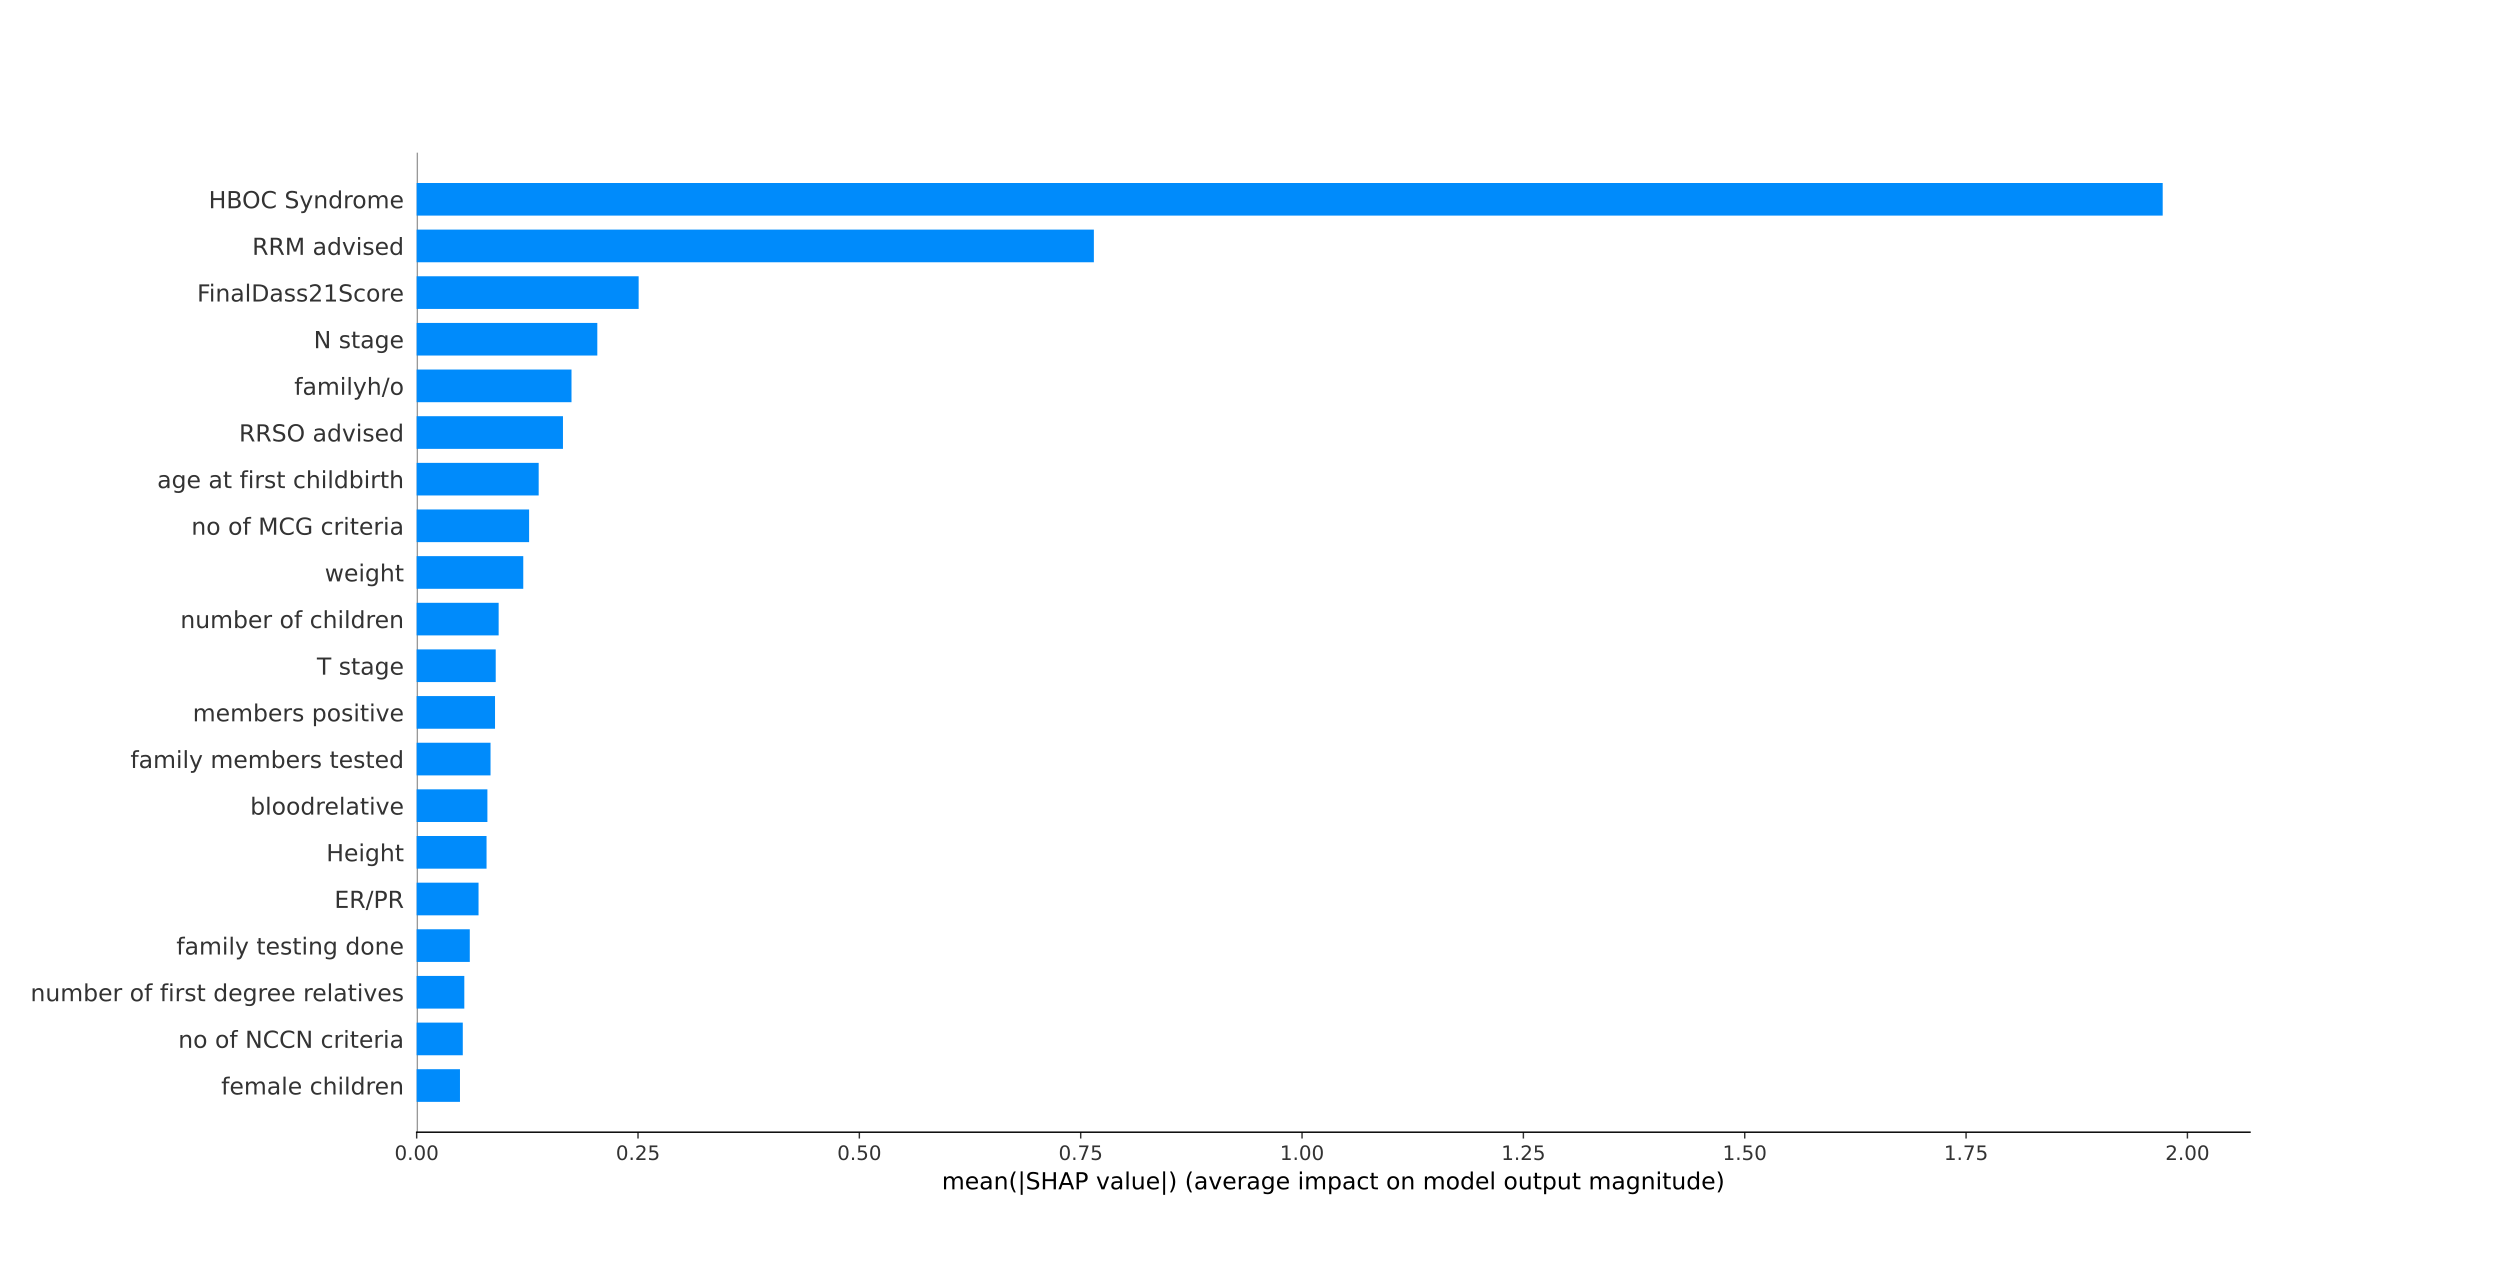<?xml version="1.0" encoding="utf-8" standalone="no"?>
<!DOCTYPE svg PUBLIC "-//W3C//DTD SVG 1.1//EN"
  "http://www.w3.org/Graphics/SVG/1.1/DTD/svg11.dtd">
<!-- Created with matplotlib (https://matplotlib.org/) -->
<svg height="703.44pt" version="1.1" viewBox="0 0 1382.4 703.44" width="1382.4pt" xmlns="http://www.w3.org/2000/svg" xmlns:xlink="http://www.w3.org/1999/xlink">
 <defs>
  <style type="text/css">*{stroke-linecap:butt;stroke-linejoin:round;}</style>
 </defs>
 <g id="figure_1">
  <g id="patch_1">
   <path d="M 0 703.44 
L 1382.4 703.44 
L 1382.4 0 
L 0 0 
z
" style="fill:#ffffff;"/>
  </g>
  <g id="axes_1">
   <g id="patch_2">
    <path d="M 230.4 626.062 
L 1244.16 626.062 
L 1244.16 84.413 
L 230.4 84.413 
z
" style="fill:#ffffff;"/>
   </g>
   <g id="line2d_1">
    <path clip-path="url(#pefcefbb9db)" d="M 230.4 626.062 
L 230.4 84.413 
" style="fill:none;stroke:#999999;stroke-linecap:square;stroke-width:1.5;"/>
   </g>
   <g id="patch_3">
    <path clip-path="url(#pefcefbb9db)" d="M 230.4 609.296 
L 254.346 609.296 
L 254.346 591.241 
L 230.4 591.241 
z
" style="fill:#008bfb;"/>
   </g>
   <g id="patch_4">
    <path clip-path="url(#pefcefbb9db)" d="M 230.4 583.503 
L 255.904 583.503 
L 255.904 565.449 
L 230.4 565.449 
z
" style="fill:#008bfb;"/>
   </g>
   <g id="patch_5">
    <path clip-path="url(#pefcefbb9db)" d="M 230.4 557.711 
L 256.746 557.711 
L 256.746 539.656 
L 230.4 539.656 
z
" style="fill:#008bfb;"/>
   </g>
   <g id="patch_6">
    <path clip-path="url(#pefcefbb9db)" d="M 230.4 531.918 
L 259.774 531.918 
L 259.774 513.863 
L 230.4 513.863 
z
" style="fill:#008bfb;"/>
   </g>
   <g id="patch_7">
    <path clip-path="url(#pefcefbb9db)" d="M 230.4 506.125 
L 264.616 506.125 
L 264.616 488.07 
L 230.4 488.07 
z
" style="fill:#008bfb;"/>
   </g>
   <g id="patch_8">
    <path clip-path="url(#pefcefbb9db)" d="M 230.4 480.332 
L 269.043 480.332 
L 269.043 462.277 
L 230.4 462.277 
z
" style="fill:#008bfb;"/>
   </g>
   <g id="patch_9">
    <path clip-path="url(#pefcefbb9db)" d="M 230.4 454.539 
L 269.51 454.539 
L 269.51 436.485 
L 230.4 436.485 
z
" style="fill:#008bfb;"/>
   </g>
   <g id="patch_10">
    <path clip-path="url(#pefcefbb9db)" d="M 230.4 428.747 
L 271.247 428.747 
L 271.247 410.692 
L 230.4 410.692 
z
" style="fill:#008bfb;"/>
   </g>
   <g id="patch_11">
    <path clip-path="url(#pefcefbb9db)" d="M 230.4 402.954 
L 273.729 402.954 
L 273.729 384.899 
L 230.4 384.899 
z
" style="fill:#008bfb;"/>
   </g>
   <g id="patch_12">
    <path clip-path="url(#pefcefbb9db)" d="M 230.4 377.161 
L 274.114 377.161 
L 274.114 359.106 
L 230.4 359.106 
z
" style="fill:#008bfb;"/>
   </g>
   <g id="patch_13">
    <path clip-path="url(#pefcefbb9db)" d="M 230.4 351.368 
L 275.735 351.368 
L 275.735 333.313 
L 230.4 333.313 
z
" style="fill:#008bfb;"/>
   </g>
   <g id="patch_14">
    <path clip-path="url(#pefcefbb9db)" d="M 230.4 325.575 
L 289.344 325.575 
L 289.344 307.521 
L 230.4 307.521 
z
" style="fill:#008bfb;"/>
   </g>
   <g id="patch_15">
    <path clip-path="url(#pefcefbb9db)" d="M 230.4 299.783 
L 292.573 299.783 
L 292.573 281.728 
L 230.4 281.728 
z
" style="fill:#008bfb;"/>
   </g>
   <g id="patch_16">
    <path clip-path="url(#pefcefbb9db)" d="M 230.4 273.99 
L 297.871 273.99 
L 297.871 255.935 
L 230.4 255.935 
z
" style="fill:#008bfb;"/>
   </g>
   <g id="patch_17">
    <path clip-path="url(#pefcefbb9db)" d="M 230.4 248.197 
L 311.299 248.197 
L 311.299 230.142 
L 230.4 230.142 
z
" style="fill:#008bfb;"/>
   </g>
   <g id="patch_18">
    <path clip-path="url(#pefcefbb9db)" d="M 230.4 222.404 
L 316.016 222.404 
L 316.016 204.349 
L 230.4 204.349 
z
" style="fill:#008bfb;"/>
   </g>
   <g id="patch_19">
    <path clip-path="url(#pefcefbb9db)" d="M 230.4 196.611 
L 330.287 196.611 
L 330.287 178.557 
L 230.4 178.557 
z
" style="fill:#008bfb;"/>
   </g>
   <g id="patch_20">
    <path clip-path="url(#pefcefbb9db)" d="M 230.4 170.819 
L 353.146 170.819 
L 353.146 152.764 
L 230.4 152.764 
z
" style="fill:#008bfb;"/>
   </g>
   <g id="patch_21">
    <path clip-path="url(#pefcefbb9db)" d="M 230.4 145.026 
L 604.868 145.026 
L 604.868 126.971 
L 230.4 126.971 
z
" style="fill:#008bfb;"/>
   </g>
   <g id="patch_22">
    <path clip-path="url(#pefcefbb9db)" d="M 230.4 119.233 
L 1195.886 119.233 
L 1195.886 101.178 
L 230.4 101.178 
z
" style="fill:#008bfb;"/>
   </g>
   <g id="matplotlib.axis_1">
    <g id="xtick_1">
     <g id="line2d_2">
      <defs>
       <path d="M 0 0 
L 0 3.5 
" id="m7d428d25d2" style="stroke:#333333;stroke-width:0.8;"/>
      </defs>
      <g>
       <use style="fill:#333333;stroke:#333333;stroke-width:0.8;" x="230.4" xlink:href="#m7d428d25d2" y="626.062"/>
      </g>
     </g>
     <g id="text_1">
      <!-- 0.00 -->
      <g style="fill:#333333;" transform="translate(218.154 641.42)scale(0.11 -0.11)">
       <defs>
        <path d="M 31.781 66.406 
Q 24.172 66.406 20.328 58.906 
Q 16.5 51.422 16.5 36.375 
Q 16.5 21.391 20.328 13.891 
Q 24.172 6.391 31.781 6.391 
Q 39.453 6.391 43.281 13.891 
Q 47.125 21.391 47.125 36.375 
Q 47.125 51.422 43.281 58.906 
Q 39.453 66.406 31.781 66.406 
z
M 31.781 74.219 
Q 44.047 74.219 50.516 64.516 
Q 56.984 54.828 56.984 36.375 
Q 56.984 17.969 50.516 8.266 
Q 44.047 -1.422 31.781 -1.422 
Q 19.531 -1.422 13.062 8.266 
Q 6.594 17.969 6.594 36.375 
Q 6.594 54.828 13.062 64.516 
Q 19.531 74.219 31.781 74.219 
z
" id="DejaVuSans-48"/>
        <path d="M 10.688 12.406 
L 21 12.406 
L 21 0 
L 10.688 0 
z
" id="DejaVuSans-46"/>
       </defs>
       <use xlink:href="#DejaVuSans-48"/>
       <use x="63.623" xlink:href="#DejaVuSans-46"/>
       <use x="95.41" xlink:href="#DejaVuSans-48"/>
       <use x="159.033" xlink:href="#DejaVuSans-48"/>
      </g>
     </g>
    </g>
    <g id="xtick_2">
     <g id="line2d_3">
      <g>
       <use style="fill:#333333;stroke:#333333;stroke-width:0.8;" x="352.794" xlink:href="#m7d428d25d2" y="626.062"/>
      </g>
     </g>
     <g id="text_2">
      <!-- 0.25 -->
      <g style="fill:#333333;" transform="translate(340.548 641.42)scale(0.11 -0.11)">
       <defs>
        <path d="M 19.188 8.297 
L 53.609 8.297 
L 53.609 0 
L 7.328 0 
L 7.328 8.297 
Q 12.938 14.109 22.625 23.891 
Q 32.328 33.688 34.812 36.531 
Q 39.547 41.844 41.422 45.531 
Q 43.312 49.219 43.312 52.781 
Q 43.312 58.594 39.234 62.25 
Q 35.156 65.922 28.609 65.922 
Q 23.969 65.922 18.812 64.312 
Q 13.672 62.703 7.812 59.422 
L 7.812 69.391 
Q 13.766 71.781 18.938 73 
Q 24.125 74.219 28.422 74.219 
Q 39.75 74.219 46.484 68.547 
Q 53.219 62.891 53.219 53.422 
Q 53.219 48.922 51.531 44.891 
Q 49.859 40.875 45.406 35.406 
Q 44.188 33.984 37.641 27.219 
Q 31.109 20.453 19.188 8.297 
z
" id="DejaVuSans-50"/>
        <path d="M 10.797 72.906 
L 49.516 72.906 
L 49.516 64.594 
L 19.828 64.594 
L 19.828 46.734 
Q 21.969 47.469 24.109 47.828 
Q 26.266 48.188 28.422 48.188 
Q 40.625 48.188 47.75 41.5 
Q 54.891 34.812 54.891 23.391 
Q 54.891 11.625 47.562 5.094 
Q 40.234 -1.422 26.906 -1.422 
Q 22.312 -1.422 17.547 -0.641 
Q 12.797 0.141 7.719 1.703 
L 7.719 11.625 
Q 12.109 9.234 16.797 8.062 
Q 21.484 6.891 26.703 6.891 
Q 35.156 6.891 40.078 11.328 
Q 45.016 15.766 45.016 23.391 
Q 45.016 31 40.078 35.438 
Q 35.156 39.891 26.703 39.891 
Q 22.75 39.891 18.812 39.016 
Q 14.891 38.141 10.797 36.281 
z
" id="DejaVuSans-53"/>
       </defs>
       <use xlink:href="#DejaVuSans-48"/>
       <use x="63.623" xlink:href="#DejaVuSans-46"/>
       <use x="95.41" xlink:href="#DejaVuSans-50"/>
       <use x="159.033" xlink:href="#DejaVuSans-53"/>
      </g>
     </g>
    </g>
    <g id="xtick_3">
     <g id="line2d_4">
      <g>
       <use style="fill:#333333;stroke:#333333;stroke-width:0.8;" x="475.188" xlink:href="#m7d428d25d2" y="626.062"/>
      </g>
     </g>
     <g id="text_3">
      <!-- 0.50 -->
      <g style="fill:#333333;" transform="translate(462.942 641.42)scale(0.11 -0.11)">
       <use xlink:href="#DejaVuSans-48"/>
       <use x="63.623" xlink:href="#DejaVuSans-46"/>
       <use x="95.41" xlink:href="#DejaVuSans-53"/>
       <use x="159.033" xlink:href="#DejaVuSans-48"/>
      </g>
     </g>
    </g>
    <g id="xtick_4">
     <g id="line2d_5">
      <g>
       <use style="fill:#333333;stroke:#333333;stroke-width:0.8;" x="597.583" xlink:href="#m7d428d25d2" y="626.062"/>
      </g>
     </g>
     <g id="text_4">
      <!-- 0.75 -->
      <g style="fill:#333333;" transform="translate(585.336 641.42)scale(0.11 -0.11)">
       <defs>
        <path d="M 8.203 72.906 
L 55.078 72.906 
L 55.078 68.703 
L 28.609 0 
L 18.312 0 
L 43.219 64.594 
L 8.203 64.594 
z
" id="DejaVuSans-55"/>
       </defs>
       <use xlink:href="#DejaVuSans-48"/>
       <use x="63.623" xlink:href="#DejaVuSans-46"/>
       <use x="95.41" xlink:href="#DejaVuSans-55"/>
       <use x="159.033" xlink:href="#DejaVuSans-53"/>
      </g>
     </g>
    </g>
    <g id="xtick_5">
     <g id="line2d_6">
      <g>
       <use style="fill:#333333;stroke:#333333;stroke-width:0.8;" x="719.977" xlink:href="#m7d428d25d2" y="626.062"/>
      </g>
     </g>
     <g id="text_5">
      <!-- 1.00 -->
      <g style="fill:#333333;" transform="translate(707.731 641.42)scale(0.11 -0.11)">
       <defs>
        <path d="M 12.406 8.297 
L 28.516 8.297 
L 28.516 63.922 
L 10.984 60.406 
L 10.984 69.391 
L 28.422 72.906 
L 38.281 72.906 
L 38.281 8.297 
L 54.391 8.297 
L 54.391 0 
L 12.406 0 
z
" id="DejaVuSans-49"/>
       </defs>
       <use xlink:href="#DejaVuSans-49"/>
       <use x="63.623" xlink:href="#DejaVuSans-46"/>
       <use x="95.41" xlink:href="#DejaVuSans-48"/>
       <use x="159.033" xlink:href="#DejaVuSans-48"/>
      </g>
     </g>
    </g>
    <g id="xtick_6">
     <g id="line2d_7">
      <g>
       <use style="fill:#333333;stroke:#333333;stroke-width:0.8;" x="842.371" xlink:href="#m7d428d25d2" y="626.062"/>
      </g>
     </g>
     <g id="text_6">
      <!-- 1.25 -->
      <g style="fill:#333333;" transform="translate(830.125 641.42)scale(0.11 -0.11)">
       <use xlink:href="#DejaVuSans-49"/>
       <use x="63.623" xlink:href="#DejaVuSans-46"/>
       <use x="95.41" xlink:href="#DejaVuSans-50"/>
       <use x="159.033" xlink:href="#DejaVuSans-53"/>
      </g>
     </g>
    </g>
    <g id="xtick_7">
     <g id="line2d_8">
      <g>
       <use style="fill:#333333;stroke:#333333;stroke-width:0.8;" x="964.765" xlink:href="#m7d428d25d2" y="626.062"/>
      </g>
     </g>
     <g id="text_7">
      <!-- 1.50 -->
      <g style="fill:#333333;" transform="translate(952.519 641.42)scale(0.11 -0.11)">
       <use xlink:href="#DejaVuSans-49"/>
       <use x="63.623" xlink:href="#DejaVuSans-46"/>
       <use x="95.41" xlink:href="#DejaVuSans-53"/>
       <use x="159.033" xlink:href="#DejaVuSans-48"/>
      </g>
     </g>
    </g>
    <g id="xtick_8">
     <g id="line2d_9">
      <g>
       <use style="fill:#333333;stroke:#333333;stroke-width:0.8;" x="1087.159" xlink:href="#m7d428d25d2" y="626.062"/>
      </g>
     </g>
     <g id="text_8">
      <!-- 1.75 -->
      <g style="fill:#333333;" transform="translate(1074.913 641.42)scale(0.11 -0.11)">
       <use xlink:href="#DejaVuSans-49"/>
       <use x="63.623" xlink:href="#DejaVuSans-46"/>
       <use x="95.41" xlink:href="#DejaVuSans-55"/>
       <use x="159.033" xlink:href="#DejaVuSans-53"/>
      </g>
     </g>
    </g>
    <g id="xtick_9">
     <g id="line2d_10">
      <g>
       <use style="fill:#333333;stroke:#333333;stroke-width:0.8;" x="1209.553" xlink:href="#m7d428d25d2" y="626.062"/>
      </g>
     </g>
     <g id="text_9">
      <!-- 2.00 -->
      <g style="fill:#333333;" transform="translate(1197.307 641.42)scale(0.11 -0.11)">
       <use xlink:href="#DejaVuSans-50"/>
       <use x="63.623" xlink:href="#DejaVuSans-46"/>
       <use x="95.41" xlink:href="#DejaVuSans-48"/>
       <use x="159.033" xlink:href="#DejaVuSans-48"/>
      </g>
     </g>
    </g>
    <g id="text_10">
     <!-- mean(|SHAP value|) (average impact on model output magnitude) -->
     <g transform="translate(520.811 657.642)scale(0.13 -0.13)">
      <defs>
       <path d="M 52 44.188 
Q 55.375 50.25 60.062 53.125 
Q 64.75 56 71.094 56 
Q 79.641 56 84.281 50.016 
Q 88.922 44.047 88.922 33.016 
L 88.922 0 
L 79.891 0 
L 79.891 32.719 
Q 79.891 40.578 77.094 44.375 
Q 74.312 48.188 68.609 48.188 
Q 61.625 48.188 57.562 43.547 
Q 53.516 38.922 53.516 30.906 
L 53.516 0 
L 44.484 0 
L 44.484 32.719 
Q 44.484 40.625 41.703 44.406 
Q 38.922 48.188 33.109 48.188 
Q 26.219 48.188 22.156 43.531 
Q 18.109 38.875 18.109 30.906 
L 18.109 0 
L 9.078 0 
L 9.078 54.688 
L 18.109 54.688 
L 18.109 46.188 
Q 21.188 51.219 25.484 53.609 
Q 29.781 56 35.688 56 
Q 41.656 56 45.828 52.969 
Q 50 49.953 52 44.188 
z
" id="DejaVuSans-109"/>
       <path d="M 56.203 29.594 
L 56.203 25.203 
L 14.891 25.203 
Q 15.484 15.922 20.484 11.062 
Q 25.484 6.203 34.422 6.203 
Q 39.594 6.203 44.453 7.469 
Q 49.312 8.734 54.109 11.281 
L 54.109 2.781 
Q 49.266 0.734 44.188 -0.344 
Q 39.109 -1.422 33.891 -1.422 
Q 20.797 -1.422 13.156 6.188 
Q 5.516 13.812 5.516 26.812 
Q 5.516 40.234 12.766 48.109 
Q 20.016 56 32.328 56 
Q 43.359 56 49.781 48.891 
Q 56.203 41.797 56.203 29.594 
z
M 47.219 32.234 
Q 47.125 39.594 43.094 43.984 
Q 39.062 48.391 32.422 48.391 
Q 24.906 48.391 20.391 44.141 
Q 15.875 39.891 15.188 32.172 
z
" id="DejaVuSans-101"/>
       <path d="M 34.281 27.484 
Q 23.391 27.484 19.188 25 
Q 14.984 22.516 14.984 16.5 
Q 14.984 11.719 18.141 8.906 
Q 21.297 6.109 26.703 6.109 
Q 34.188 6.109 38.703 11.406 
Q 43.219 16.703 43.219 25.484 
L 43.219 27.484 
z
M 52.203 31.203 
L 52.203 0 
L 43.219 0 
L 43.219 8.297 
Q 40.141 3.328 35.547 0.953 
Q 30.953 -1.422 24.312 -1.422 
Q 15.922 -1.422 10.953 3.297 
Q 6 8.016 6 15.922 
Q 6 25.141 12.172 29.828 
Q 18.359 34.516 30.609 34.516 
L 43.219 34.516 
L 43.219 35.406 
Q 43.219 41.609 39.141 45 
Q 35.062 48.391 27.688 48.391 
Q 23 48.391 18.547 47.266 
Q 14.109 46.141 10.016 43.891 
L 10.016 52.203 
Q 14.938 54.109 19.578 55.047 
Q 24.219 56 28.609 56 
Q 40.484 56 46.344 49.844 
Q 52.203 43.703 52.203 31.203 
z
" id="DejaVuSans-97"/>
       <path d="M 54.891 33.016 
L 54.891 0 
L 45.906 0 
L 45.906 32.719 
Q 45.906 40.484 42.875 44.328 
Q 39.844 48.188 33.797 48.188 
Q 26.516 48.188 22.312 43.547 
Q 18.109 38.922 18.109 30.906 
L 18.109 0 
L 9.078 0 
L 9.078 54.688 
L 18.109 54.688 
L 18.109 46.188 
Q 21.344 51.125 25.703 53.562 
Q 30.078 56 35.797 56 
Q 45.219 56 50.047 50.172 
Q 54.891 44.344 54.891 33.016 
z
" id="DejaVuSans-110"/>
       <path d="M 31 75.875 
Q 24.469 64.656 21.281 53.656 
Q 18.109 42.672 18.109 31.391 
Q 18.109 20.125 21.312 9.062 
Q 24.516 -2 31 -13.188 
L 23.188 -13.188 
Q 15.875 -1.703 12.234 9.375 
Q 8.594 20.453 8.594 31.391 
Q 8.594 42.281 12.203 53.312 
Q 15.828 64.359 23.188 75.875 
z
" id="DejaVuSans-40"/>
       <path d="M 21 76.422 
L 21 -23.578 
L 12.703 -23.578 
L 12.703 76.422 
z
" id="DejaVuSans-124"/>
       <path d="M 53.516 70.516 
L 53.516 60.891 
Q 47.906 63.578 42.922 64.891 
Q 37.938 66.219 33.297 66.219 
Q 25.25 66.219 20.875 63.094 
Q 16.5 59.969 16.5 54.203 
Q 16.5 49.359 19.406 46.891 
Q 22.312 44.438 30.422 42.922 
L 36.375 41.703 
Q 47.406 39.594 52.656 34.297 
Q 57.906 29 57.906 20.125 
Q 57.906 9.516 50.797 4.047 
Q 43.703 -1.422 29.984 -1.422 
Q 24.812 -1.422 18.969 -0.25 
Q 13.141 0.922 6.891 3.219 
L 6.891 13.375 
Q 12.891 10.016 18.656 8.297 
Q 24.422 6.594 29.984 6.594 
Q 38.422 6.594 43.016 9.906 
Q 47.609 13.234 47.609 19.391 
Q 47.609 24.75 44.312 27.781 
Q 41.016 30.812 33.5 32.328 
L 27.484 33.5 
Q 16.453 35.688 11.516 40.375 
Q 6.594 45.062 6.594 53.422 
Q 6.594 63.094 13.406 68.656 
Q 20.219 74.219 32.172 74.219 
Q 37.312 74.219 42.625 73.281 
Q 47.953 72.359 53.516 70.516 
z
" id="DejaVuSans-83"/>
       <path d="M 9.812 72.906 
L 19.672 72.906 
L 19.672 43.016 
L 55.516 43.016 
L 55.516 72.906 
L 65.375 72.906 
L 65.375 0 
L 55.516 0 
L 55.516 34.719 
L 19.672 34.719 
L 19.672 0 
L 9.812 0 
z
" id="DejaVuSans-72"/>
       <path d="M 34.188 63.188 
L 20.797 26.906 
L 47.609 26.906 
z
M 28.609 72.906 
L 39.797 72.906 
L 67.578 0 
L 57.328 0 
L 50.688 18.703 
L 17.828 18.703 
L 11.188 0 
L 0.781 0 
z
" id="DejaVuSans-65"/>
       <path d="M 19.672 64.797 
L 19.672 37.406 
L 32.078 37.406 
Q 38.969 37.406 42.719 40.969 
Q 46.484 44.531 46.484 51.125 
Q 46.484 57.672 42.719 61.234 
Q 38.969 64.797 32.078 64.797 
z
M 9.812 72.906 
L 32.078 72.906 
Q 44.344 72.906 50.609 67.359 
Q 56.891 61.812 56.891 51.125 
Q 56.891 40.328 50.609 34.812 
Q 44.344 29.297 32.078 29.297 
L 19.672 29.297 
L 19.672 0 
L 9.812 0 
z
" id="DejaVuSans-80"/>
       <path id="DejaVuSans-32"/>
       <path d="M 2.984 54.688 
L 12.5 54.688 
L 29.594 8.797 
L 46.688 54.688 
L 56.203 54.688 
L 35.688 0 
L 23.484 0 
z
" id="DejaVuSans-118"/>
       <path d="M 9.422 75.984 
L 18.406 75.984 
L 18.406 0 
L 9.422 0 
z
" id="DejaVuSans-108"/>
       <path d="M 8.5 21.578 
L 8.5 54.688 
L 17.484 54.688 
L 17.484 21.922 
Q 17.484 14.156 20.5 10.266 
Q 23.531 6.391 29.594 6.391 
Q 36.859 6.391 41.078 11.031 
Q 45.312 15.672 45.312 23.688 
L 45.312 54.688 
L 54.297 54.688 
L 54.297 0 
L 45.312 0 
L 45.312 8.406 
Q 42.047 3.422 37.719 1 
Q 33.406 -1.422 27.688 -1.422 
Q 18.266 -1.422 13.375 4.438 
Q 8.5 10.297 8.5 21.578 
z
M 31.109 56 
z
" id="DejaVuSans-117"/>
       <path d="M 8.016 75.875 
L 15.828 75.875 
Q 23.141 64.359 26.781 53.312 
Q 30.422 42.281 30.422 31.391 
Q 30.422 20.453 26.781 9.375 
Q 23.141 -1.703 15.828 -13.188 
L 8.016 -13.188 
Q 14.5 -2 17.703 9.062 
Q 20.906 20.125 20.906 31.391 
Q 20.906 42.672 17.703 53.656 
Q 14.5 64.656 8.016 75.875 
z
" id="DejaVuSans-41"/>
       <path d="M 41.109 46.297 
Q 39.594 47.172 37.812 47.578 
Q 36.031 48 33.891 48 
Q 26.266 48 22.188 43.047 
Q 18.109 38.094 18.109 28.812 
L 18.109 0 
L 9.078 0 
L 9.078 54.688 
L 18.109 54.688 
L 18.109 46.188 
Q 20.953 51.172 25.484 53.578 
Q 30.031 56 36.531 56 
Q 37.453 56 38.578 55.875 
Q 39.703 55.766 41.062 55.516 
z
" id="DejaVuSans-114"/>
       <path d="M 45.406 27.984 
Q 45.406 37.75 41.375 43.109 
Q 37.359 48.484 30.078 48.484 
Q 22.859 48.484 18.828 43.109 
Q 14.797 37.75 14.797 27.984 
Q 14.797 18.266 18.828 12.891 
Q 22.859 7.516 30.078 7.516 
Q 37.359 7.516 41.375 12.891 
Q 45.406 18.266 45.406 27.984 
z
M 54.391 6.781 
Q 54.391 -7.172 48.188 -13.984 
Q 42 -20.797 29.203 -20.797 
Q 24.469 -20.797 20.266 -20.094 
Q 16.062 -19.391 12.109 -17.922 
L 12.109 -9.188 
Q 16.062 -11.328 19.922 -12.344 
Q 23.781 -13.375 27.781 -13.375 
Q 36.625 -13.375 41.016 -8.766 
Q 45.406 -4.156 45.406 5.172 
L 45.406 9.625 
Q 42.625 4.781 38.281 2.391 
Q 33.938 0 27.875 0 
Q 17.828 0 11.672 7.656 
Q 5.516 15.328 5.516 27.984 
Q 5.516 40.672 11.672 48.328 
Q 17.828 56 27.875 56 
Q 33.938 56 38.281 53.609 
Q 42.625 51.219 45.406 46.391 
L 45.406 54.688 
L 54.391 54.688 
z
" id="DejaVuSans-103"/>
       <path d="M 9.422 54.688 
L 18.406 54.688 
L 18.406 0 
L 9.422 0 
z
M 9.422 75.984 
L 18.406 75.984 
L 18.406 64.594 
L 9.422 64.594 
z
" id="DejaVuSans-105"/>
       <path d="M 18.109 8.203 
L 18.109 -20.797 
L 9.078 -20.797 
L 9.078 54.688 
L 18.109 54.688 
L 18.109 46.391 
Q 20.953 51.266 25.266 53.625 
Q 29.594 56 35.594 56 
Q 45.562 56 51.781 48.094 
Q 58.016 40.188 58.016 27.297 
Q 58.016 14.406 51.781 6.484 
Q 45.562 -1.422 35.594 -1.422 
Q 29.594 -1.422 25.266 0.953 
Q 20.953 3.328 18.109 8.203 
z
M 48.688 27.297 
Q 48.688 37.203 44.609 42.844 
Q 40.531 48.484 33.406 48.484 
Q 26.266 48.484 22.188 42.844 
Q 18.109 37.203 18.109 27.297 
Q 18.109 17.391 22.188 11.75 
Q 26.266 6.109 33.406 6.109 
Q 40.531 6.109 44.609 11.75 
Q 48.688 17.391 48.688 27.297 
z
" id="DejaVuSans-112"/>
       <path d="M 48.781 52.594 
L 48.781 44.188 
Q 44.969 46.297 41.141 47.344 
Q 37.312 48.391 33.406 48.391 
Q 24.656 48.391 19.812 42.844 
Q 14.984 37.312 14.984 27.297 
Q 14.984 17.281 19.812 11.734 
Q 24.656 6.203 33.406 6.203 
Q 37.312 6.203 41.141 7.25 
Q 44.969 8.297 48.781 10.406 
L 48.781 2.094 
Q 45.016 0.344 40.984 -0.531 
Q 36.969 -1.422 32.422 -1.422 
Q 20.062 -1.422 12.781 6.344 
Q 5.516 14.109 5.516 27.297 
Q 5.516 40.672 12.859 48.328 
Q 20.219 56 33.016 56 
Q 37.156 56 41.109 55.141 
Q 45.062 54.297 48.781 52.594 
z
" id="DejaVuSans-99"/>
       <path d="M 18.312 70.219 
L 18.312 54.688 
L 36.812 54.688 
L 36.812 47.703 
L 18.312 47.703 
L 18.312 18.016 
Q 18.312 11.328 20.141 9.422 
Q 21.969 7.516 27.594 7.516 
L 36.812 7.516 
L 36.812 0 
L 27.594 0 
Q 17.188 0 13.234 3.875 
Q 9.281 7.766 9.281 18.016 
L 9.281 47.703 
L 2.688 47.703 
L 2.688 54.688 
L 9.281 54.688 
L 9.281 70.219 
z
" id="DejaVuSans-116"/>
       <path d="M 30.609 48.391 
Q 23.391 48.391 19.188 42.75 
Q 14.984 37.109 14.984 27.297 
Q 14.984 17.484 19.156 11.844 
Q 23.344 6.203 30.609 6.203 
Q 37.797 6.203 41.984 11.859 
Q 46.188 17.531 46.188 27.297 
Q 46.188 37.016 41.984 42.703 
Q 37.797 48.391 30.609 48.391 
z
M 30.609 56 
Q 42.328 56 49.016 48.375 
Q 55.719 40.766 55.719 27.297 
Q 55.719 13.875 49.016 6.219 
Q 42.328 -1.422 30.609 -1.422 
Q 18.844 -1.422 12.172 6.219 
Q 5.516 13.875 5.516 27.297 
Q 5.516 40.766 12.172 48.375 
Q 18.844 56 30.609 56 
z
" id="DejaVuSans-111"/>
       <path d="M 45.406 46.391 
L 45.406 75.984 
L 54.391 75.984 
L 54.391 0 
L 45.406 0 
L 45.406 8.203 
Q 42.578 3.328 38.25 0.953 
Q 33.938 -1.422 27.875 -1.422 
Q 17.969 -1.422 11.734 6.484 
Q 5.516 14.406 5.516 27.297 
Q 5.516 40.188 11.734 48.094 
Q 17.969 56 27.875 56 
Q 33.938 56 38.25 53.625 
Q 42.578 51.266 45.406 46.391 
z
M 14.797 27.297 
Q 14.797 17.391 18.875 11.75 
Q 22.953 6.109 30.078 6.109 
Q 37.203 6.109 41.297 11.75 
Q 45.406 17.391 45.406 27.297 
Q 45.406 37.203 41.297 42.844 
Q 37.203 48.484 30.078 48.484 
Q 22.953 48.484 18.875 42.844 
Q 14.797 37.203 14.797 27.297 
z
" id="DejaVuSans-100"/>
      </defs>
      <use xlink:href="#DejaVuSans-109"/>
      <use x="97.412" xlink:href="#DejaVuSans-101"/>
      <use x="158.936" xlink:href="#DejaVuSans-97"/>
      <use x="220.215" xlink:href="#DejaVuSans-110"/>
      <use x="283.594" xlink:href="#DejaVuSans-40"/>
      <use x="322.607" xlink:href="#DejaVuSans-124"/>
      <use x="356.299" xlink:href="#DejaVuSans-83"/>
      <use x="419.775" xlink:href="#DejaVuSans-72"/>
      <use x="494.971" xlink:href="#DejaVuSans-65"/>
      <use x="563.379" xlink:href="#DejaVuSans-80"/>
      <use x="623.682" xlink:href="#DejaVuSans-32"/>
      <use x="655.469" xlink:href="#DejaVuSans-118"/>
      <use x="714.648" xlink:href="#DejaVuSans-97"/>
      <use x="775.928" xlink:href="#DejaVuSans-108"/>
      <use x="803.711" xlink:href="#DejaVuSans-117"/>
      <use x="867.09" xlink:href="#DejaVuSans-101"/>
      <use x="928.613" xlink:href="#DejaVuSans-124"/>
      <use x="962.305" xlink:href="#DejaVuSans-41"/>
      <use x="1001.318" xlink:href="#DejaVuSans-32"/>
      <use x="1033.105" xlink:href="#DejaVuSans-40"/>
      <use x="1072.119" xlink:href="#DejaVuSans-97"/>
      <use x="1133.398" xlink:href="#DejaVuSans-118"/>
      <use x="1192.578" xlink:href="#DejaVuSans-101"/>
      <use x="1254.102" xlink:href="#DejaVuSans-114"/>
      <use x="1295.215" xlink:href="#DejaVuSans-97"/>
      <use x="1356.494" xlink:href="#DejaVuSans-103"/>
      <use x="1419.971" xlink:href="#DejaVuSans-101"/>
      <use x="1481.494" xlink:href="#DejaVuSans-32"/>
      <use x="1513.281" xlink:href="#DejaVuSans-105"/>
      <use x="1541.064" xlink:href="#DejaVuSans-109"/>
      <use x="1638.477" xlink:href="#DejaVuSans-112"/>
      <use x="1701.953" xlink:href="#DejaVuSans-97"/>
      <use x="1763.232" xlink:href="#DejaVuSans-99"/>
      <use x="1818.213" xlink:href="#DejaVuSans-116"/>
      <use x="1857.422" xlink:href="#DejaVuSans-32"/>
      <use x="1889.209" xlink:href="#DejaVuSans-111"/>
      <use x="1950.391" xlink:href="#DejaVuSans-110"/>
      <use x="2013.77" xlink:href="#DejaVuSans-32"/>
      <use x="2045.557" xlink:href="#DejaVuSans-109"/>
      <use x="2142.969" xlink:href="#DejaVuSans-111"/>
      <use x="2204.15" xlink:href="#DejaVuSans-100"/>
      <use x="2267.627" xlink:href="#DejaVuSans-101"/>
      <use x="2329.15" xlink:href="#DejaVuSans-108"/>
      <use x="2356.934" xlink:href="#DejaVuSans-32"/>
      <use x="2388.721" xlink:href="#DejaVuSans-111"/>
      <use x="2449.902" xlink:href="#DejaVuSans-117"/>
      <use x="2513.281" xlink:href="#DejaVuSans-116"/>
      <use x="2552.49" xlink:href="#DejaVuSans-112"/>
      <use x="2615.967" xlink:href="#DejaVuSans-117"/>
      <use x="2679.346" xlink:href="#DejaVuSans-116"/>
      <use x="2718.555" xlink:href="#DejaVuSans-32"/>
      <use x="2750.342" xlink:href="#DejaVuSans-109"/>
      <use x="2847.754" xlink:href="#DejaVuSans-97"/>
      <use x="2909.033" xlink:href="#DejaVuSans-103"/>
      <use x="2972.51" xlink:href="#DejaVuSans-110"/>
      <use x="3035.889" xlink:href="#DejaVuSans-105"/>
      <use x="3063.672" xlink:href="#DejaVuSans-116"/>
      <use x="3102.881" xlink:href="#DejaVuSans-117"/>
      <use x="3166.26" xlink:href="#DejaVuSans-100"/>
      <use x="3229.736" xlink:href="#DejaVuSans-101"/>
      <use x="3291.26" xlink:href="#DejaVuSans-41"/>
     </g>
    </g>
   </g>
   <g id="matplotlib.axis_2">
    <g id="ytick_1">
     <g id="text_11">
      <!-- female children -->
      <g style="fill:#333333;" transform="translate(122.301 605.208)scale(0.13 -0.13)">
       <defs>
        <path d="M 37.109 75.984 
L 37.109 68.5 
L 28.516 68.5 
Q 23.688 68.5 21.797 66.547 
Q 19.922 64.594 19.922 59.516 
L 19.922 54.688 
L 34.719 54.688 
L 34.719 47.703 
L 19.922 47.703 
L 19.922 0 
L 10.891 0 
L 10.891 47.703 
L 2.297 47.703 
L 2.297 54.688 
L 10.891 54.688 
L 10.891 58.5 
Q 10.891 67.625 15.141 71.797 
Q 19.391 75.984 28.609 75.984 
z
" id="DejaVuSans-102"/>
        <path d="M 54.891 33.016 
L 54.891 0 
L 45.906 0 
L 45.906 32.719 
Q 45.906 40.484 42.875 44.328 
Q 39.844 48.188 33.797 48.188 
Q 26.516 48.188 22.312 43.547 
Q 18.109 38.922 18.109 30.906 
L 18.109 0 
L 9.078 0 
L 9.078 75.984 
L 18.109 75.984 
L 18.109 46.188 
Q 21.344 51.125 25.703 53.562 
Q 30.078 56 35.797 56 
Q 45.219 56 50.047 50.172 
Q 54.891 44.344 54.891 33.016 
z
" id="DejaVuSans-104"/>
       </defs>
       <use xlink:href="#DejaVuSans-102"/>
       <use x="35.205" xlink:href="#DejaVuSans-101"/>
       <use x="96.729" xlink:href="#DejaVuSans-109"/>
       <use x="194.141" xlink:href="#DejaVuSans-97"/>
       <use x="255.42" xlink:href="#DejaVuSans-108"/>
       <use x="283.203" xlink:href="#DejaVuSans-101"/>
       <use x="344.727" xlink:href="#DejaVuSans-32"/>
       <use x="376.514" xlink:href="#DejaVuSans-99"/>
       <use x="431.494" xlink:href="#DejaVuSans-104"/>
       <use x="494.873" xlink:href="#DejaVuSans-105"/>
       <use x="522.656" xlink:href="#DejaVuSans-108"/>
       <use x="550.439" xlink:href="#DejaVuSans-100"/>
       <use x="613.916" xlink:href="#DejaVuSans-114"/>
       <use x="652.779" xlink:href="#DejaVuSans-101"/>
       <use x="714.303" xlink:href="#DejaVuSans-110"/>
      </g>
     </g>
    </g>
    <g id="ytick_2">
     <g id="text_12">
      <!-- no of NCCN criteria -->
      <g style="fill:#333333;" transform="translate(98.553 579.415)scale(0.13 -0.13)">
       <defs>
        <path d="M 9.812 72.906 
L 23.094 72.906 
L 55.422 11.922 
L 55.422 72.906 
L 64.984 72.906 
L 64.984 0 
L 51.703 0 
L 19.391 60.984 
L 19.391 0 
L 9.812 0 
z
" id="DejaVuSans-78"/>
        <path d="M 64.406 67.281 
L 64.406 56.891 
Q 59.422 61.531 53.781 63.812 
Q 48.141 66.109 41.797 66.109 
Q 29.297 66.109 22.656 58.469 
Q 16.016 50.828 16.016 36.375 
Q 16.016 21.969 22.656 14.328 
Q 29.297 6.688 41.797 6.688 
Q 48.141 6.688 53.781 8.984 
Q 59.422 11.281 64.406 15.922 
L 64.406 5.609 
Q 59.234 2.094 53.438 0.328 
Q 47.656 -1.422 41.219 -1.422 
Q 24.656 -1.422 15.125 8.703 
Q 5.609 18.844 5.609 36.375 
Q 5.609 53.953 15.125 64.078 
Q 24.656 74.219 41.219 74.219 
Q 47.75 74.219 53.531 72.484 
Q 59.328 70.75 64.406 67.281 
z
" id="DejaVuSans-67"/>
       </defs>
       <use xlink:href="#DejaVuSans-110"/>
       <use x="63.379" xlink:href="#DejaVuSans-111"/>
       <use x="124.561" xlink:href="#DejaVuSans-32"/>
       <use x="156.348" xlink:href="#DejaVuSans-111"/>
       <use x="217.529" xlink:href="#DejaVuSans-102"/>
       <use x="252.734" xlink:href="#DejaVuSans-32"/>
       <use x="284.521" xlink:href="#DejaVuSans-78"/>
       <use x="359.326" xlink:href="#DejaVuSans-67"/>
       <use x="429.15" xlink:href="#DejaVuSans-67"/>
       <use x="498.975" xlink:href="#DejaVuSans-78"/>
       <use x="573.779" xlink:href="#DejaVuSans-32"/>
       <use x="605.566" xlink:href="#DejaVuSans-99"/>
       <use x="660.547" xlink:href="#DejaVuSans-114"/>
       <use x="701.66" xlink:href="#DejaVuSans-105"/>
       <use x="729.443" xlink:href="#DejaVuSans-116"/>
       <use x="768.652" xlink:href="#DejaVuSans-101"/>
       <use x="830.176" xlink:href="#DejaVuSans-114"/>
       <use x="871.289" xlink:href="#DejaVuSans-105"/>
       <use x="899.072" xlink:href="#DejaVuSans-97"/>
      </g>
     </g>
    </g>
    <g id="ytick_3">
     <g id="text_13">
      <!-- number of first degree relatives -->
      <g style="fill:#333333;" transform="translate(16.848 553.622)scale(0.13 -0.13)">
       <defs>
        <path d="M 48.688 27.297 
Q 48.688 37.203 44.609 42.844 
Q 40.531 48.484 33.406 48.484 
Q 26.266 48.484 22.188 42.844 
Q 18.109 37.203 18.109 27.297 
Q 18.109 17.391 22.188 11.75 
Q 26.266 6.109 33.406 6.109 
Q 40.531 6.109 44.609 11.75 
Q 48.688 17.391 48.688 27.297 
z
M 18.109 46.391 
Q 20.953 51.266 25.266 53.625 
Q 29.594 56 35.594 56 
Q 45.562 56 51.781 48.094 
Q 58.016 40.188 58.016 27.297 
Q 58.016 14.406 51.781 6.484 
Q 45.562 -1.422 35.594 -1.422 
Q 29.594 -1.422 25.266 0.953 
Q 20.953 3.328 18.109 8.203 
L 18.109 0 
L 9.078 0 
L 9.078 75.984 
L 18.109 75.984 
z
" id="DejaVuSans-98"/>
        <path d="M 44.281 53.078 
L 44.281 44.578 
Q 40.484 46.531 36.375 47.5 
Q 32.281 48.484 27.875 48.484 
Q 21.188 48.484 17.844 46.438 
Q 14.5 44.391 14.5 40.281 
Q 14.5 37.156 16.891 35.375 
Q 19.281 33.594 26.516 31.984 
L 29.594 31.297 
Q 39.156 29.25 43.188 25.516 
Q 47.219 21.781 47.219 15.094 
Q 47.219 7.469 41.188 3.016 
Q 35.156 -1.422 24.609 -1.422 
Q 20.219 -1.422 15.453 -0.562 
Q 10.688 0.297 5.422 2 
L 5.422 11.281 
Q 10.406 8.688 15.234 7.391 
Q 20.062 6.109 24.812 6.109 
Q 31.156 6.109 34.562 8.281 
Q 37.984 10.453 37.984 14.406 
Q 37.984 18.062 35.516 20.016 
Q 33.062 21.969 24.703 23.781 
L 21.578 24.516 
Q 13.234 26.266 9.516 29.906 
Q 5.812 33.547 5.812 39.891 
Q 5.812 47.609 11.281 51.797 
Q 16.75 56 26.812 56 
Q 31.781 56 36.172 55.266 
Q 40.578 54.547 44.281 53.078 
z
" id="DejaVuSans-115"/>
       </defs>
       <use xlink:href="#DejaVuSans-110"/>
       <use x="63.379" xlink:href="#DejaVuSans-117"/>
       <use x="126.758" xlink:href="#DejaVuSans-109"/>
       <use x="224.17" xlink:href="#DejaVuSans-98"/>
       <use x="287.646" xlink:href="#DejaVuSans-101"/>
       <use x="349.17" xlink:href="#DejaVuSans-114"/>
       <use x="390.283" xlink:href="#DejaVuSans-32"/>
       <use x="422.07" xlink:href="#DejaVuSans-111"/>
       <use x="483.252" xlink:href="#DejaVuSans-102"/>
       <use x="518.457" xlink:href="#DejaVuSans-32"/>
       <use x="550.244" xlink:href="#DejaVuSans-102"/>
       <use x="585.449" xlink:href="#DejaVuSans-105"/>
       <use x="613.232" xlink:href="#DejaVuSans-114"/>
       <use x="654.346" xlink:href="#DejaVuSans-115"/>
       <use x="706.445" xlink:href="#DejaVuSans-116"/>
       <use x="745.654" xlink:href="#DejaVuSans-32"/>
       <use x="777.441" xlink:href="#DejaVuSans-100"/>
       <use x="840.918" xlink:href="#DejaVuSans-101"/>
       <use x="902.441" xlink:href="#DejaVuSans-103"/>
       <use x="965.918" xlink:href="#DejaVuSans-114"/>
       <use x="1004.781" xlink:href="#DejaVuSans-101"/>
       <use x="1066.305" xlink:href="#DejaVuSans-101"/>
       <use x="1127.828" xlink:href="#DejaVuSans-32"/>
       <use x="1159.615" xlink:href="#DejaVuSans-114"/>
       <use x="1198.479" xlink:href="#DejaVuSans-101"/>
       <use x="1260.002" xlink:href="#DejaVuSans-108"/>
       <use x="1287.785" xlink:href="#DejaVuSans-97"/>
       <use x="1349.064" xlink:href="#DejaVuSans-116"/>
       <use x="1388.273" xlink:href="#DejaVuSans-105"/>
       <use x="1416.057" xlink:href="#DejaVuSans-118"/>
       <use x="1475.236" xlink:href="#DejaVuSans-101"/>
       <use x="1536.76" xlink:href="#DejaVuSans-115"/>
      </g>
     </g>
    </g>
    <g id="ytick_4">
     <g id="text_14">
      <!-- family testing done -->
      <g style="fill:#333333;" transform="translate(97.501 527.829)scale(0.13 -0.13)">
       <defs>
        <path d="M 32.172 -5.078 
Q 28.375 -14.844 24.75 -17.812 
Q 21.141 -20.797 15.094 -20.797 
L 7.906 -20.797 
L 7.906 -13.281 
L 13.188 -13.281 
Q 16.891 -13.281 18.938 -11.516 
Q 21 -9.766 23.484 -3.219 
L 25.094 0.875 
L 2.984 54.688 
L 12.5 54.688 
L 29.594 11.922 
L 46.688 54.688 
L 56.203 54.688 
z
" id="DejaVuSans-121"/>
       </defs>
       <use xlink:href="#DejaVuSans-102"/>
       <use x="35.205" xlink:href="#DejaVuSans-97"/>
       <use x="96.484" xlink:href="#DejaVuSans-109"/>
       <use x="193.896" xlink:href="#DejaVuSans-105"/>
       <use x="221.68" xlink:href="#DejaVuSans-108"/>
       <use x="249.463" xlink:href="#DejaVuSans-121"/>
       <use x="308.643" xlink:href="#DejaVuSans-32"/>
       <use x="340.43" xlink:href="#DejaVuSans-116"/>
       <use x="379.639" xlink:href="#DejaVuSans-101"/>
       <use x="441.162" xlink:href="#DejaVuSans-115"/>
       <use x="493.262" xlink:href="#DejaVuSans-116"/>
       <use x="532.471" xlink:href="#DejaVuSans-105"/>
       <use x="560.254" xlink:href="#DejaVuSans-110"/>
       <use x="623.633" xlink:href="#DejaVuSans-103"/>
       <use x="687.109" xlink:href="#DejaVuSans-32"/>
       <use x="718.896" xlink:href="#DejaVuSans-100"/>
       <use x="782.373" xlink:href="#DejaVuSans-111"/>
       <use x="843.555" xlink:href="#DejaVuSans-110"/>
       <use x="906.934" xlink:href="#DejaVuSans-101"/>
      </g>
     </g>
    </g>
    <g id="ytick_5">
     <g id="text_15">
      <!-- ER/PR -->
      <g style="fill:#333333;" transform="translate(184.902 502.037)scale(0.13 -0.13)">
       <defs>
        <path d="M 9.812 72.906 
L 55.906 72.906 
L 55.906 64.594 
L 19.672 64.594 
L 19.672 43.016 
L 54.391 43.016 
L 54.391 34.719 
L 19.672 34.719 
L 19.672 8.297 
L 56.781 8.297 
L 56.781 0 
L 9.812 0 
z
" id="DejaVuSans-69"/>
        <path d="M 44.391 34.188 
Q 47.562 33.109 50.562 29.594 
Q 53.562 26.078 56.594 19.922 
L 66.609 0 
L 56 0 
L 46.688 18.703 
Q 43.062 26.031 39.672 28.422 
Q 36.281 30.812 30.422 30.812 
L 19.672 30.812 
L 19.672 0 
L 9.812 0 
L 9.812 72.906 
L 32.078 72.906 
Q 44.578 72.906 50.734 67.672 
Q 56.891 62.453 56.891 51.906 
Q 56.891 45.016 53.688 40.469 
Q 50.484 35.938 44.391 34.188 
z
M 19.672 64.797 
L 19.672 38.922 
L 32.078 38.922 
Q 39.203 38.922 42.844 42.219 
Q 46.484 45.516 46.484 51.906 
Q 46.484 58.297 42.844 61.547 
Q 39.203 64.797 32.078 64.797 
z
" id="DejaVuSans-82"/>
        <path d="M 25.391 72.906 
L 33.688 72.906 
L 8.297 -9.281 
L 0 -9.281 
z
" id="DejaVuSans-47"/>
       </defs>
       <use xlink:href="#DejaVuSans-69"/>
       <use x="63.184" xlink:href="#DejaVuSans-82"/>
       <use x="132.666" xlink:href="#DejaVuSans-47"/>
       <use x="166.357" xlink:href="#DejaVuSans-80"/>
       <use x="226.66" xlink:href="#DejaVuSans-82"/>
      </g>
     </g>
    </g>
    <g id="ytick_6">
     <g id="text_16">
      <!-- Height -->
      <g style="fill:#333333;" transform="translate(180.425 476.244)scale(0.13 -0.13)">
       <use xlink:href="#DejaVuSans-72"/>
       <use x="75.195" xlink:href="#DejaVuSans-101"/>
       <use x="136.719" xlink:href="#DejaVuSans-105"/>
       <use x="164.502" xlink:href="#DejaVuSans-103"/>
       <use x="227.979" xlink:href="#DejaVuSans-104"/>
       <use x="291.357" xlink:href="#DejaVuSans-116"/>
      </g>
     </g>
    </g>
    <g id="ytick_7">
     <g id="text_17">
      <!-- bloodrelative -->
      <g style="fill:#333333;" transform="translate(138.343 450.451)scale(0.13 -0.13)">
       <use xlink:href="#DejaVuSans-98"/>
       <use x="63.477" xlink:href="#DejaVuSans-108"/>
       <use x="91.26" xlink:href="#DejaVuSans-111"/>
       <use x="152.441" xlink:href="#DejaVuSans-111"/>
       <use x="213.623" xlink:href="#DejaVuSans-100"/>
       <use x="277.1" xlink:href="#DejaVuSans-114"/>
       <use x="315.963" xlink:href="#DejaVuSans-101"/>
       <use x="377.486" xlink:href="#DejaVuSans-108"/>
       <use x="405.27" xlink:href="#DejaVuSans-97"/>
       <use x="466.549" xlink:href="#DejaVuSans-116"/>
       <use x="505.758" xlink:href="#DejaVuSans-105"/>
       <use x="533.541" xlink:href="#DejaVuSans-118"/>
       <use x="592.721" xlink:href="#DejaVuSans-101"/>
      </g>
     </g>
    </g>
    <g id="ytick_8">
     <g id="text_18">
      <!-- family members tested -->
      <g style="fill:#333333;" transform="translate(72.104 424.658)scale(0.13 -0.13)">
       <use xlink:href="#DejaVuSans-102"/>
       <use x="35.205" xlink:href="#DejaVuSans-97"/>
       <use x="96.484" xlink:href="#DejaVuSans-109"/>
       <use x="193.896" xlink:href="#DejaVuSans-105"/>
       <use x="221.68" xlink:href="#DejaVuSans-108"/>
       <use x="249.463" xlink:href="#DejaVuSans-121"/>
       <use x="308.643" xlink:href="#DejaVuSans-32"/>
       <use x="340.43" xlink:href="#DejaVuSans-109"/>
       <use x="437.842" xlink:href="#DejaVuSans-101"/>
       <use x="499.365" xlink:href="#DejaVuSans-109"/>
       <use x="596.777" xlink:href="#DejaVuSans-98"/>
       <use x="660.254" xlink:href="#DejaVuSans-101"/>
       <use x="721.777" xlink:href="#DejaVuSans-114"/>
       <use x="762.891" xlink:href="#DejaVuSans-115"/>
       <use x="814.99" xlink:href="#DejaVuSans-32"/>
       <use x="846.777" xlink:href="#DejaVuSans-116"/>
       <use x="885.986" xlink:href="#DejaVuSans-101"/>
       <use x="947.51" xlink:href="#DejaVuSans-115"/>
       <use x="999.609" xlink:href="#DejaVuSans-116"/>
       <use x="1038.818" xlink:href="#DejaVuSans-101"/>
       <use x="1100.342" xlink:href="#DejaVuSans-100"/>
      </g>
     </g>
    </g>
    <g id="ytick_9">
     <g id="text_19">
      <!-- members positive -->
      <g style="fill:#333333;" transform="translate(106.583 398.865)scale(0.13 -0.13)">
       <use xlink:href="#DejaVuSans-109"/>
       <use x="97.412" xlink:href="#DejaVuSans-101"/>
       <use x="158.936" xlink:href="#DejaVuSans-109"/>
       <use x="256.348" xlink:href="#DejaVuSans-98"/>
       <use x="319.824" xlink:href="#DejaVuSans-101"/>
       <use x="381.348" xlink:href="#DejaVuSans-114"/>
       <use x="422.461" xlink:href="#DejaVuSans-115"/>
       <use x="474.561" xlink:href="#DejaVuSans-32"/>
       <use x="506.348" xlink:href="#DejaVuSans-112"/>
       <use x="569.824" xlink:href="#DejaVuSans-111"/>
       <use x="631.006" xlink:href="#DejaVuSans-115"/>
       <use x="683.105" xlink:href="#DejaVuSans-105"/>
       <use x="710.889" xlink:href="#DejaVuSans-116"/>
       <use x="750.098" xlink:href="#DejaVuSans-105"/>
       <use x="777.881" xlink:href="#DejaVuSans-118"/>
       <use x="837.061" xlink:href="#DejaVuSans-101"/>
      </g>
     </g>
    </g>
    <g id="ytick_10">
     <g id="text_20">
      <!-- T stage -->
      <g style="fill:#333333;" transform="translate(175.241 373.073)scale(0.13 -0.13)">
       <defs>
        <path d="M -0.297 72.906 
L 61.375 72.906 
L 61.375 64.594 
L 35.5 64.594 
L 35.5 0 
L 25.594 0 
L 25.594 64.594 
L -0.297 64.594 
z
" id="DejaVuSans-84"/>
       </defs>
       <use xlink:href="#DejaVuSans-84"/>
       <use x="61.084" xlink:href="#DejaVuSans-32"/>
       <use x="92.871" xlink:href="#DejaVuSans-115"/>
       <use x="144.971" xlink:href="#DejaVuSans-116"/>
       <use x="184.18" xlink:href="#DejaVuSans-97"/>
       <use x="245.459" xlink:href="#DejaVuSans-103"/>
       <use x="308.936" xlink:href="#DejaVuSans-101"/>
      </g>
     </g>
    </g>
    <g id="ytick_11">
     <g id="text_21">
      <!-- number of children -->
      <g style="fill:#333333;" transform="translate(99.717 347.28)scale(0.13 -0.13)">
       <use xlink:href="#DejaVuSans-110"/>
       <use x="63.379" xlink:href="#DejaVuSans-117"/>
       <use x="126.758" xlink:href="#DejaVuSans-109"/>
       <use x="224.17" xlink:href="#DejaVuSans-98"/>
       <use x="287.646" xlink:href="#DejaVuSans-101"/>
       <use x="349.17" xlink:href="#DejaVuSans-114"/>
       <use x="390.283" xlink:href="#DejaVuSans-32"/>
       <use x="422.07" xlink:href="#DejaVuSans-111"/>
       <use x="483.252" xlink:href="#DejaVuSans-102"/>
       <use x="518.457" xlink:href="#DejaVuSans-32"/>
       <use x="550.244" xlink:href="#DejaVuSans-99"/>
       <use x="605.225" xlink:href="#DejaVuSans-104"/>
       <use x="668.604" xlink:href="#DejaVuSans-105"/>
       <use x="696.387" xlink:href="#DejaVuSans-108"/>
       <use x="724.17" xlink:href="#DejaVuSans-100"/>
       <use x="787.646" xlink:href="#DejaVuSans-114"/>
       <use x="826.51" xlink:href="#DejaVuSans-101"/>
       <use x="888.033" xlink:href="#DejaVuSans-110"/>
      </g>
     </g>
    </g>
    <g id="ytick_12">
     <g id="text_22">
      <!-- weight -->
      <g style="fill:#333333;" transform="translate(179.57 321.487)scale(0.13 -0.13)">
       <defs>
        <path d="M 4.203 54.688 
L 13.188 54.688 
L 24.422 12.016 
L 35.594 54.688 
L 46.188 54.688 
L 57.422 12.016 
L 68.609 54.688 
L 77.594 54.688 
L 63.281 0 
L 52.688 0 
L 40.922 44.828 
L 29.109 0 
L 18.5 0 
z
" id="DejaVuSans-119"/>
       </defs>
       <use xlink:href="#DejaVuSans-119"/>
       <use x="81.787" xlink:href="#DejaVuSans-101"/>
       <use x="143.311" xlink:href="#DejaVuSans-105"/>
       <use x="171.094" xlink:href="#DejaVuSans-103"/>
       <use x="234.57" xlink:href="#DejaVuSans-104"/>
       <use x="297.949" xlink:href="#DejaVuSans-116"/>
      </g>
     </g>
    </g>
    <g id="ytick_13">
     <g id="text_23">
      <!-- no of MCG criteria -->
      <g style="fill:#333333;" transform="translate(105.793 295.694)scale(0.13 -0.13)">
       <defs>
        <path d="M 9.812 72.906 
L 24.516 72.906 
L 43.109 23.297 
L 61.812 72.906 
L 76.516 72.906 
L 76.516 0 
L 66.891 0 
L 66.891 64.016 
L 48.094 14.016 
L 38.188 14.016 
L 19.391 64.016 
L 19.391 0 
L 9.812 0 
z
" id="DejaVuSans-77"/>
        <path d="M 59.516 10.406 
L 59.516 29.984 
L 43.406 29.984 
L 43.406 38.094 
L 69.281 38.094 
L 69.281 6.781 
Q 63.578 2.734 56.688 0.656 
Q 49.812 -1.422 42 -1.422 
Q 24.906 -1.422 15.25 8.562 
Q 5.609 18.562 5.609 36.375 
Q 5.609 54.25 15.25 64.234 
Q 24.906 74.219 42 74.219 
Q 49.125 74.219 55.547 72.453 
Q 61.969 70.703 67.391 67.281 
L 67.391 56.781 
Q 61.922 61.422 55.766 63.766 
Q 49.609 66.109 42.828 66.109 
Q 29.438 66.109 22.719 58.641 
Q 16.016 51.172 16.016 36.375 
Q 16.016 21.625 22.719 14.156 
Q 29.438 6.688 42.828 6.688 
Q 48.047 6.688 52.141 7.594 
Q 56.25 8.5 59.516 10.406 
z
" id="DejaVuSans-71"/>
       </defs>
       <use xlink:href="#DejaVuSans-110"/>
       <use x="63.379" xlink:href="#DejaVuSans-111"/>
       <use x="124.561" xlink:href="#DejaVuSans-32"/>
       <use x="156.348" xlink:href="#DejaVuSans-111"/>
       <use x="217.529" xlink:href="#DejaVuSans-102"/>
       <use x="252.734" xlink:href="#DejaVuSans-32"/>
       <use x="284.521" xlink:href="#DejaVuSans-77"/>
       <use x="370.801" xlink:href="#DejaVuSans-67"/>
       <use x="440.625" xlink:href="#DejaVuSans-71"/>
       <use x="518.115" xlink:href="#DejaVuSans-32"/>
       <use x="549.902" xlink:href="#DejaVuSans-99"/>
       <use x="604.883" xlink:href="#DejaVuSans-114"/>
       <use x="645.996" xlink:href="#DejaVuSans-105"/>
       <use x="673.779" xlink:href="#DejaVuSans-116"/>
       <use x="712.988" xlink:href="#DejaVuSans-101"/>
       <use x="774.512" xlink:href="#DejaVuSans-114"/>
       <use x="815.625" xlink:href="#DejaVuSans-105"/>
       <use x="843.408" xlink:href="#DejaVuSans-97"/>
      </g>
     </g>
    </g>
    <g id="ytick_14">
     <g id="text_24">
      <!-- age at first childbirth -->
      <g style="fill:#333333;" transform="translate(86.916 269.901)scale(0.13 -0.13)">
       <use xlink:href="#DejaVuSans-97"/>
       <use x="61.279" xlink:href="#DejaVuSans-103"/>
       <use x="124.756" xlink:href="#DejaVuSans-101"/>
       <use x="186.279" xlink:href="#DejaVuSans-32"/>
       <use x="218.066" xlink:href="#DejaVuSans-97"/>
       <use x="279.346" xlink:href="#DejaVuSans-116"/>
       <use x="318.555" xlink:href="#DejaVuSans-32"/>
       <use x="350.342" xlink:href="#DejaVuSans-102"/>
       <use x="385.547" xlink:href="#DejaVuSans-105"/>
       <use x="413.33" xlink:href="#DejaVuSans-114"/>
       <use x="454.443" xlink:href="#DejaVuSans-115"/>
       <use x="506.543" xlink:href="#DejaVuSans-116"/>
       <use x="545.752" xlink:href="#DejaVuSans-32"/>
       <use x="577.539" xlink:href="#DejaVuSans-99"/>
       <use x="632.52" xlink:href="#DejaVuSans-104"/>
       <use x="695.898" xlink:href="#DejaVuSans-105"/>
       <use x="723.682" xlink:href="#DejaVuSans-108"/>
       <use x="751.465" xlink:href="#DejaVuSans-100"/>
       <use x="814.941" xlink:href="#DejaVuSans-98"/>
       <use x="878.418" xlink:href="#DejaVuSans-105"/>
       <use x="906.201" xlink:href="#DejaVuSans-114"/>
       <use x="947.314" xlink:href="#DejaVuSans-116"/>
       <use x="986.523" xlink:href="#DejaVuSans-104"/>
      </g>
     </g>
    </g>
    <g id="ytick_15">
     <g id="text_25">
      <!-- RRSO advised -->
      <g style="fill:#333333;" transform="translate(132.166 244.109)scale(0.13 -0.13)">
       <defs>
        <path d="M 39.406 66.219 
Q 28.656 66.219 22.328 58.203 
Q 16.016 50.203 16.016 36.375 
Q 16.016 22.609 22.328 14.594 
Q 28.656 6.594 39.406 6.594 
Q 50.141 6.594 56.422 14.594 
Q 62.703 22.609 62.703 36.375 
Q 62.703 50.203 56.422 58.203 
Q 50.141 66.219 39.406 66.219 
z
M 39.406 74.219 
Q 54.734 74.219 63.906 63.938 
Q 73.094 53.656 73.094 36.375 
Q 73.094 19.141 63.906 8.859 
Q 54.734 -1.422 39.406 -1.422 
Q 24.031 -1.422 14.812 8.828 
Q 5.609 19.094 5.609 36.375 
Q 5.609 53.656 14.812 63.938 
Q 24.031 74.219 39.406 74.219 
z
" id="DejaVuSans-79"/>
       </defs>
       <use xlink:href="#DejaVuSans-82"/>
       <use x="69.482" xlink:href="#DejaVuSans-82"/>
       <use x="138.965" xlink:href="#DejaVuSans-83"/>
       <use x="202.441" xlink:href="#DejaVuSans-79"/>
       <use x="281.152" xlink:href="#DejaVuSans-32"/>
       <use x="312.939" xlink:href="#DejaVuSans-97"/>
       <use x="374.219" xlink:href="#DejaVuSans-100"/>
       <use x="437.695" xlink:href="#DejaVuSans-118"/>
       <use x="496.875" xlink:href="#DejaVuSans-105"/>
       <use x="524.658" xlink:href="#DejaVuSans-115"/>
       <use x="576.758" xlink:href="#DejaVuSans-101"/>
       <use x="638.281" xlink:href="#DejaVuSans-100"/>
      </g>
     </g>
    </g>
    <g id="ytick_16">
     <g id="text_26">
      <!-- familyh/o -->
      <g style="fill:#333333;" transform="translate(162.704 218.316)scale(0.13 -0.13)">
       <use xlink:href="#DejaVuSans-102"/>
       <use x="35.205" xlink:href="#DejaVuSans-97"/>
       <use x="96.484" xlink:href="#DejaVuSans-109"/>
       <use x="193.896" xlink:href="#DejaVuSans-105"/>
       <use x="221.68" xlink:href="#DejaVuSans-108"/>
       <use x="249.463" xlink:href="#DejaVuSans-121"/>
       <use x="308.643" xlink:href="#DejaVuSans-104"/>
       <use x="372.021" xlink:href="#DejaVuSans-47"/>
       <use x="405.713" xlink:href="#DejaVuSans-111"/>
      </g>
     </g>
    </g>
    <g id="ytick_17">
     <g id="text_27">
      <!-- N stage -->
      <g style="fill:#333333;" transform="translate(173.456 192.523)scale(0.13 -0.13)">
       <use xlink:href="#DejaVuSans-78"/>
       <use x="74.805" xlink:href="#DejaVuSans-32"/>
       <use x="106.592" xlink:href="#DejaVuSans-115"/>
       <use x="158.691" xlink:href="#DejaVuSans-116"/>
       <use x="197.9" xlink:href="#DejaVuSans-97"/>
       <use x="259.18" xlink:href="#DejaVuSans-103"/>
       <use x="322.656" xlink:href="#DejaVuSans-101"/>
      </g>
     </g>
    </g>
    <g id="ytick_18">
     <g id="text_28">
      <!-- FinalDass21Score -->
      <g style="fill:#333333;" transform="translate(108.968 166.73)scale(0.13 -0.13)">
       <defs>
        <path d="M 9.812 72.906 
L 51.703 72.906 
L 51.703 64.594 
L 19.672 64.594 
L 19.672 43.109 
L 48.578 43.109 
L 48.578 34.812 
L 19.672 34.812 
L 19.672 0 
L 9.812 0 
z
" id="DejaVuSans-70"/>
        <path d="M 19.672 64.797 
L 19.672 8.109 
L 31.594 8.109 
Q 46.688 8.109 53.688 14.938 
Q 60.688 21.781 60.688 36.531 
Q 60.688 51.172 53.688 57.984 
Q 46.688 64.797 31.594 64.797 
z
M 9.812 72.906 
L 30.078 72.906 
Q 51.266 72.906 61.172 64.094 
Q 71.094 55.281 71.094 36.531 
Q 71.094 17.672 61.125 8.828 
Q 51.172 0 30.078 0 
L 9.812 0 
z
" id="DejaVuSans-68"/>
       </defs>
       <use xlink:href="#DejaVuSans-70"/>
       <use x="50.27" xlink:href="#DejaVuSans-105"/>
       <use x="78.053" xlink:href="#DejaVuSans-110"/>
       <use x="141.432" xlink:href="#DejaVuSans-97"/>
       <use x="202.711" xlink:href="#DejaVuSans-108"/>
       <use x="230.494" xlink:href="#DejaVuSans-68"/>
       <use x="307.496" xlink:href="#DejaVuSans-97"/>
       <use x="368.775" xlink:href="#DejaVuSans-115"/>
       <use x="420.875" xlink:href="#DejaVuSans-115"/>
       <use x="472.975" xlink:href="#DejaVuSans-50"/>
       <use x="536.598" xlink:href="#DejaVuSans-49"/>
       <use x="600.221" xlink:href="#DejaVuSans-83"/>
       <use x="663.697" xlink:href="#DejaVuSans-99"/>
       <use x="718.678" xlink:href="#DejaVuSans-111"/>
       <use x="779.859" xlink:href="#DejaVuSans-114"/>
       <use x="818.723" xlink:href="#DejaVuSans-101"/>
      </g>
     </g>
    </g>
    <g id="ytick_19">
     <g id="text_29">
      <!-- RRM advised -->
      <g style="fill:#333333;" transform="translate(139.436 140.937)scale(0.13 -0.13)">
       <use xlink:href="#DejaVuSans-82"/>
       <use x="69.482" xlink:href="#DejaVuSans-82"/>
       <use x="138.965" xlink:href="#DejaVuSans-77"/>
       <use x="225.244" xlink:href="#DejaVuSans-32"/>
       <use x="257.031" xlink:href="#DejaVuSans-97"/>
       <use x="318.311" xlink:href="#DejaVuSans-100"/>
       <use x="381.787" xlink:href="#DejaVuSans-118"/>
       <use x="440.967" xlink:href="#DejaVuSans-105"/>
       <use x="468.75" xlink:href="#DejaVuSans-115"/>
       <use x="520.85" xlink:href="#DejaVuSans-101"/>
       <use x="582.373" xlink:href="#DejaVuSans-100"/>
      </g>
     </g>
    </g>
    <g id="ytick_20">
     <g id="text_30">
      <!-- HBOC Syndrome -->
      <g style="fill:#333333;" transform="translate(115.382 115.145)scale(0.13 -0.13)">
       <defs>
        <path d="M 19.672 34.812 
L 19.672 8.109 
L 35.5 8.109 
Q 43.453 8.109 47.281 11.406 
Q 51.125 14.703 51.125 21.484 
Q 51.125 28.328 47.281 31.562 
Q 43.453 34.812 35.5 34.812 
z
M 19.672 64.797 
L 19.672 42.828 
L 34.281 42.828 
Q 41.5 42.828 45.031 45.531 
Q 48.578 48.25 48.578 53.812 
Q 48.578 59.328 45.031 62.062 
Q 41.5 64.797 34.281 64.797 
z
M 9.812 72.906 
L 35.016 72.906 
Q 46.297 72.906 52.391 68.219 
Q 58.5 63.531 58.5 54.891 
Q 58.5 48.188 55.375 44.234 
Q 52.25 40.281 46.188 39.312 
Q 53.469 37.75 57.5 32.781 
Q 61.531 27.828 61.531 20.406 
Q 61.531 10.641 54.891 5.312 
Q 48.25 0 35.984 0 
L 9.812 0 
z
" id="DejaVuSans-66"/>
       </defs>
       <use xlink:href="#DejaVuSans-72"/>
       <use x="75.195" xlink:href="#DejaVuSans-66"/>
       <use x="142.049" xlink:href="#DejaVuSans-79"/>
       <use x="220.76" xlink:href="#DejaVuSans-67"/>
       <use x="290.584" xlink:href="#DejaVuSans-32"/>
       <use x="322.371" xlink:href="#DejaVuSans-83"/>
       <use x="385.848" xlink:href="#DejaVuSans-121"/>
       <use x="445.027" xlink:href="#DejaVuSans-110"/>
       <use x="508.406" xlink:href="#DejaVuSans-100"/>
       <use x="571.883" xlink:href="#DejaVuSans-114"/>
       <use x="610.746" xlink:href="#DejaVuSans-111"/>
       <use x="671.928" xlink:href="#DejaVuSans-109"/>
       <use x="769.34" xlink:href="#DejaVuSans-101"/>
      </g>
     </g>
    </g>
   </g>
   <g id="patch_23">
    <path d="M 230.4 626.062 
L 1244.16 626.062 
" style="fill:none;stroke:#000000;stroke-linecap:square;stroke-linejoin:miter;stroke-width:0.8;"/>
   </g>
  </g>
 </g>
 <defs>
  <clipPath id="pefcefbb9db">
   <rect height="541.649" width="1013.76" x="230.4" y="84.413"/>
  </clipPath>
 </defs>
</svg>
